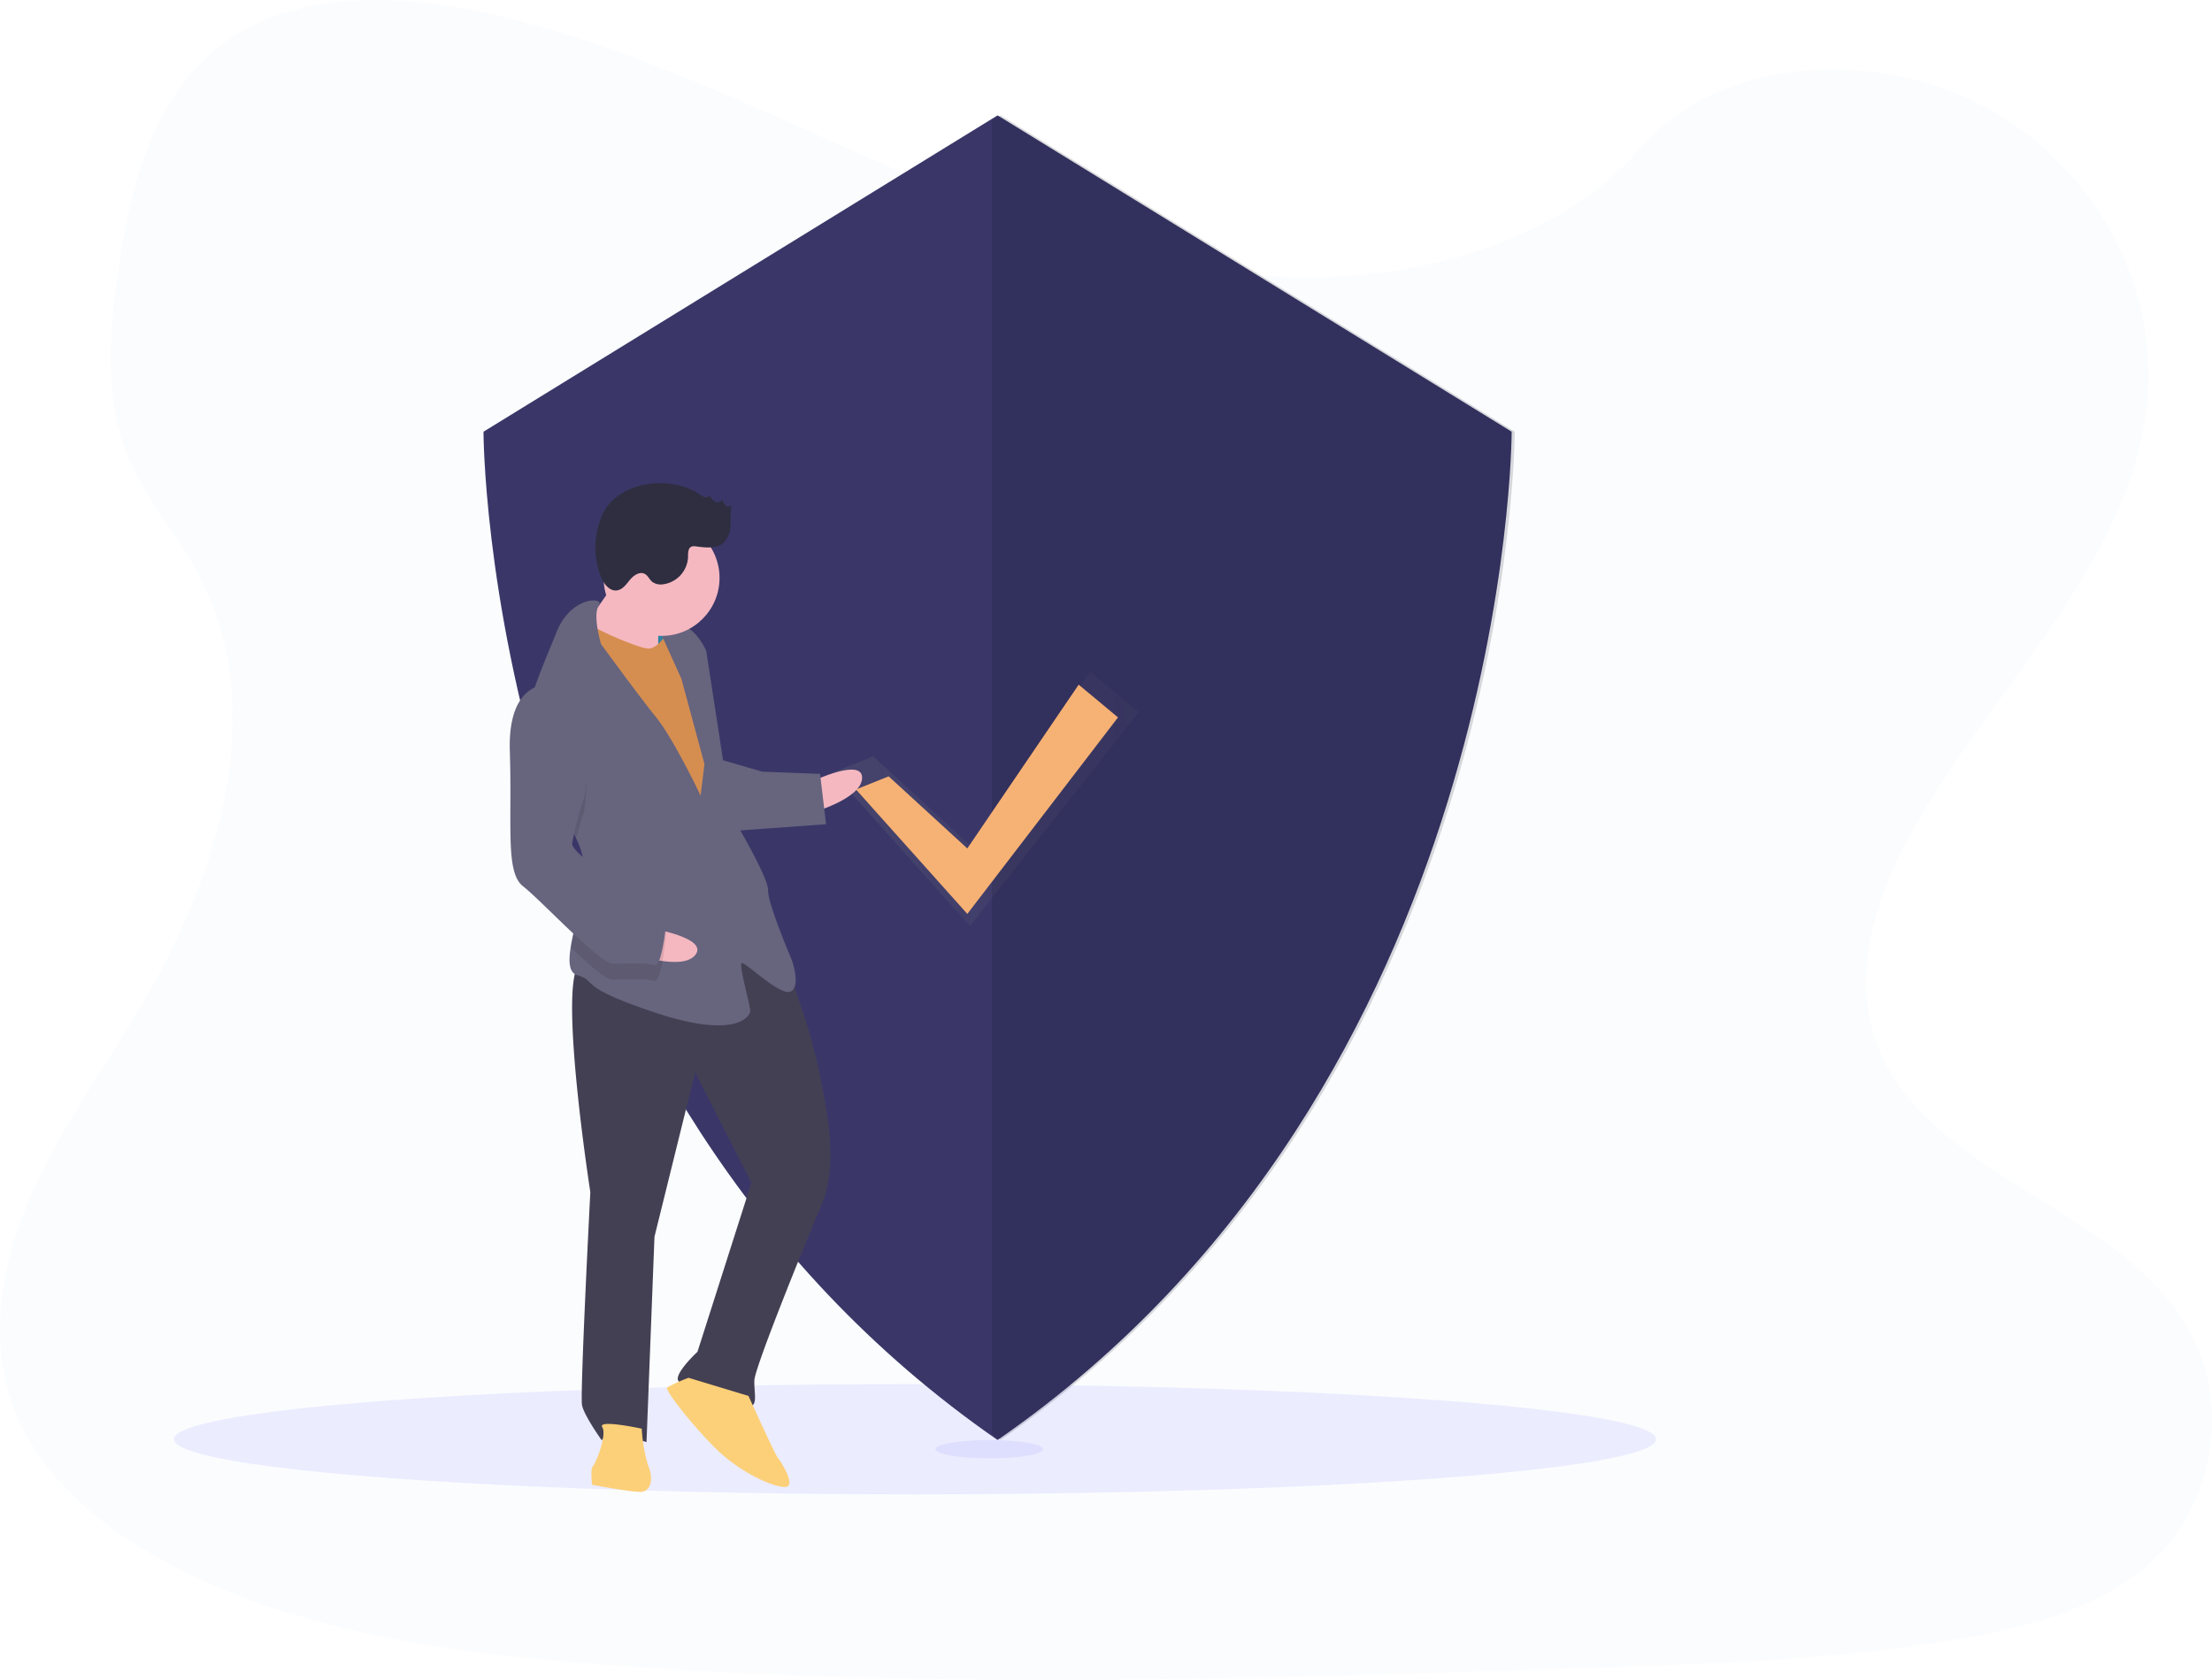 <svg xmlns="http://www.w3.org/2000/svg" xmlns:xlink="http://www.w3.org/1999/xlink" width="286.867" height="217.889" viewBox="0 0 286.867 217.889"><defs><style>.a{fill:#1592e6;opacity:0.02;}.a,.b,.e,.o{isolation:isolate;}.b{fill:#6c63ff;}.b,.o{opacity:0.1;}.c{fill:#575988;}.d{fill:#3a3768;}.e{fill:#08071e;opacity:0.15;}.f{opacity:0.7;}.g{fill:url(#a);}.h{fill:#f6b174;}.i{fill:#3080a2;}.j{fill:#f5b8c1;}.k{fill:#444053;}.l{fill:#fcd078;}.m{fill:#d58e50;}.n{fill:#67647e;}.p{fill:#2f2e41;}</style><linearGradient id="a" y1="0.734" x2="1" y2="0.734" gradientUnits="objectBoundingBox"><stop offset="0" stop-color="gray" stop-opacity="0.251"/><stop offset="0.535" stop-color="gray" stop-opacity="0.122"/><stop offset="1" stop-color="gray" stop-opacity="0.102"/></linearGradient></defs><g transform="translate(-90.157 -20.842)"><path class="a" d="M166.691,48.5c-18.391-.726-35.906-7.462-52.634-14.834S80.765,18.132,62.815,14.223c-11.545-2.512-24.747-2.867-34.05,4.157-8.951,6.772-11.844,18.43-13.4,29.258-1.168,8.146-1.856,16.72,1.35,24.347,2.225,5.3,6.178,9.745,8.911,14.815,9.508,17.646,2.788,39.42-7.513,56.637-4.831,8.085-10.44,15.8-14.171,24.4s-5.456,18.462-2.194,27.24c3.237,8.707,10.946,15.234,19.3,19.829,16.958,9.352,36.94,12.006,56.436,13.518,43.141,3.351,86.514,1.9,129.768.448,16.009-.538,32.087-1.084,47.838-3.892,8.743-1.558,17.774-4.034,24.122-10,8.059-7.588,10.056-20.435,4.657-29.952-9.059-15.959-34.1-19.923-40.438-37.05-3.487-9.429.094-19.929,5.157-28.675,10.866-18.755,29.078-35.211,30.038-56.65.659-14.724-8.1-29.471-21.633-36.44-14.191-7.3-33.866-6.382-44.328,5.7C201.87,44.352,182.922,49.148,166.691,48.5Z" transform="translate(90.133 8.264)"/><ellipse class="b" cx="96.097" cy="7.144" rx="96.097" ry="7.144" transform="translate(112.725 200.374)"/><ellipse class="b" cx="6.976" cy="1.179" rx="6.976" ry="1.179" transform="translate(211.484 207.631)"/><circle class="c" cx="0.142" cy="0.142" r="0.142" transform="translate(208.613 188.36)"/><circle class="c" cx="0.142" cy="0.142" r="0.142" transform="translate(211.506 187.314)"/><g transform="translate(152.857 35.808)"><path class="d" d="M1094.368,10.746,1027.7,51.775s0,84.622,66.671,130.779C1161.04,136.4,1161.04,51.775,1161.04,51.775Z" transform="translate(-1027.697 -10.746)"/><path class="e" d="M1295.539,10.746l-1.139.7V181.753c.378.268.757.535,1.139.8C1362.21,136.4,1362.21,51.775,1362.21,51.775Z" transform="translate(-1228.469 -10.746)"/><g class="f" transform="translate(45.294 72.185)"><path class="g" d="M1216.158,313.706l12.569,11.521,15.581-22.477,6.284,5.237L1228.727,335.7l-17.806-19.9Z" transform="translate(-1210.921 -302.75)"/></g><path class="h" d="M1231.169,313.645l10.2,9.346,14.443-21.241,5.1,4.248-19.541,25.489-14.444-16.143Z" transform="translate(-1178.622 -227.913)"/><g transform="translate(3.406 47.704)"><rect class="i" width="4.783" height="6.15" transform="translate(22.162 23.501) rotate(-177.779)"/><path class="j" d="M1347.276,333.72s6.62-3.162,6.514-.431-6.672,4.528-6.672,4.528Z" transform="translate(-1308.093 -295.027)"/><path class="k" d="M1393.758,433.47a95.523,95.523,0,0,1,4.277,13.159c1.154,5.516,2.911,13.107.651,18.49s-8.687,21.205-8.753,22.912.551,3.441-.815,3.388-8.8-2.393-9.1-3.43,2.536-3.663,2.536-3.663l7.006-21.954-7.31-14.3-5.273,21.337-1.033,26.631s-5.068-1.564-5.8-.225c0,0-2.271-3.166-2.559-4.545s1.073-27.655,1.073-27.655-4.652-29.929-.9-29.783S1386.223,424.971,1393.758,433.47Z" transform="translate(-1358.206 -371.666)"/><path class="l" d="M1401.551,701.324s3.464,7.657,3.792,8.012,2.586,3.861.879,3.8-5.738-1.932-8.7-4.783-6.879-7.789-6.524-8.118a20.143,20.143,0,0,1,2.784-1.26Z" transform="translate(-1370.587 -582.937)"/><path class="l" d="M1480.94,727.416a19.888,19.888,0,0,0,.839,4.82c.63,1.392.55,3.441-1.157,3.374s-6.119-.921-6.119-.921-.262-2.062.093-2.39,1.866-4.031,1.223-5.082S1480.94,727.416,1480.94,727.416Z" transform="translate(-1463.818 -604.778)"/><path class="j" d="M1474.062,212.492s-3.639,5.672-5.058,6.985,2.573,4.2,2.573,4.2l7.143.961s-.09-6.5.278-7.17S1474.062,212.492,1474.062,212.492Z" transform="translate(-1459.466 -201.081)"/><path class="m" d="M1441.468,241.3s-1.471,2.678-2.837,2.625-8.429-3.062-8.731-4.1-2.34,7.432-2.34,7.432l17.285,30.419,4.216-2.914-2.043-17.86-1.678-9.639Z" transform="translate(-1420.663 -222.466)"/><path class="n" d="M1394.292,261.021a9.568,9.568,0,0,1,1.061,4.486c0,.068-.005.137-.011.2-.164,3.16-1.328,6.815-1.745,9.472-.3,1.907-.217,3.3.9,3.625,2.7.789-.394,1.353,10.07,4.836s12.291.477,12.318-.206-1.482-5.87-1.127-6.2,4.962,4.3,6.355,3.666.159-4.1.159-4.1-3.136-7.3-3.07-9.009-4.751-9.758-4.751-9.758l-3.276-21.327s-1.26-2.784-2.953-3.192a4.2,4.2,0,0,0-3.1.564l2.834,6.265,2.991,11.058-.5,4.084s-3.478-7.316-5.762-10.14-7.154-9.51-7.154-9.51-1.137-3.836-.279-4.983-3.58-1.322-5.473,3.392c-1,2.5-2.631,6.224-3.652,9.692-.909,3.073-1.338,5.946-.438,7.588C1389.064,254.041,1392.527,257.339,1394.292,261.021Z" transform="translate(-1385.693 -214.966)"/><path class="o" d="M1513.727,298.675c1.376,2.508,4.839,5.806,6.6,9.488.461-1.661,1.024-3.38,1.024-3.38s2.157-11.542-4.224-14.525a4.27,4.27,0,0,0-2.966.829C1513.256,294.16,1512.827,297.033,1513.727,298.675Z" transform="translate(-1511.733 -262.108)"/><path class="n" d="M1369.4,326.083l5.41,1.578,7.511.291.773,6.527-12.344.889S1367.664,326.7,1369.4,326.083Z" transform="translate(-1342.072 -290.243)"/><path class="j" d="M1448.928,428.123s7.237,1.2,5.585,3.378-8.063-.112-8.063-.112Z" transform="translate(-1430.423 -370.338)"/><path class="o" d="M1466.988,395.4c-.164,3.16-1.328,6.815-1.745,9.472,2.306,2.182,4.5,4.107,5.324,4.139,1.707.066,4.452-.169,5.463.212s1.6-6.093,1.6-6.093a5.6,5.6,0,0,0-3.3-3.205A37.488,37.488,0,0,1,1466.988,395.4Z" transform="translate(-1457.34 -344.65)"/><path class="n" d="M1470.351,280.721s-5.778-.908-5.465,8.678-.609,15.705,1.715,17.505,9.872,9.957,11.579,10.023,4.452-.169,5.463.212,1.6-6.093,1.6-6.093a5.6,5.6,0,0,0-3.295-3.205c-2.692-1.13-9.033-5.137-8.98-6.5a43.572,43.572,0,0,1,1.6-6.093S1476.733,283.7,1470.351,280.721Z" transform="translate(-1464.874 -254.619)"/><ellipse class="j" cx="7.517" cy="7.517" rx="7.517" ry="7.517" transform="translate(12.174 4.775)"/><path class="p" d="M1439.554,160.953a1.451,1.451,0,0,0,.632.317.451.451,0,0,0,.523-.362,1.874,1.874,0,0,0,.717.92c.351.183.894.03.944-.363a1.659,1.659,0,0,0,.382.805.571.571,0,0,0,.8.027,20.663,20.663,0,0,0-.107,2.557,3.257,3.257,0,0,1-.92,2.318c-.94.818-2.353.616-3.589.461a1.088,1.088,0,0,0-.562.031c-.463.2-.442.842-.448,1.345a3.736,3.736,0,0,1-3.271,3.548,1.873,1.873,0,0,1-1.392-.34c-.351-.3-.53-.782-.932-1.006-.654-.363-1.448.167-1.926.742s-.95,1.284-1.691,1.389c-.98.139-1.727-.859-2.093-1.779a10.371,10.371,0,0,1,.206-8.058C1428.875,159.045,1435.865,158.339,1439.554,160.953Z" transform="translate(-1414.802 -159.435)"/></g></g></g></svg>